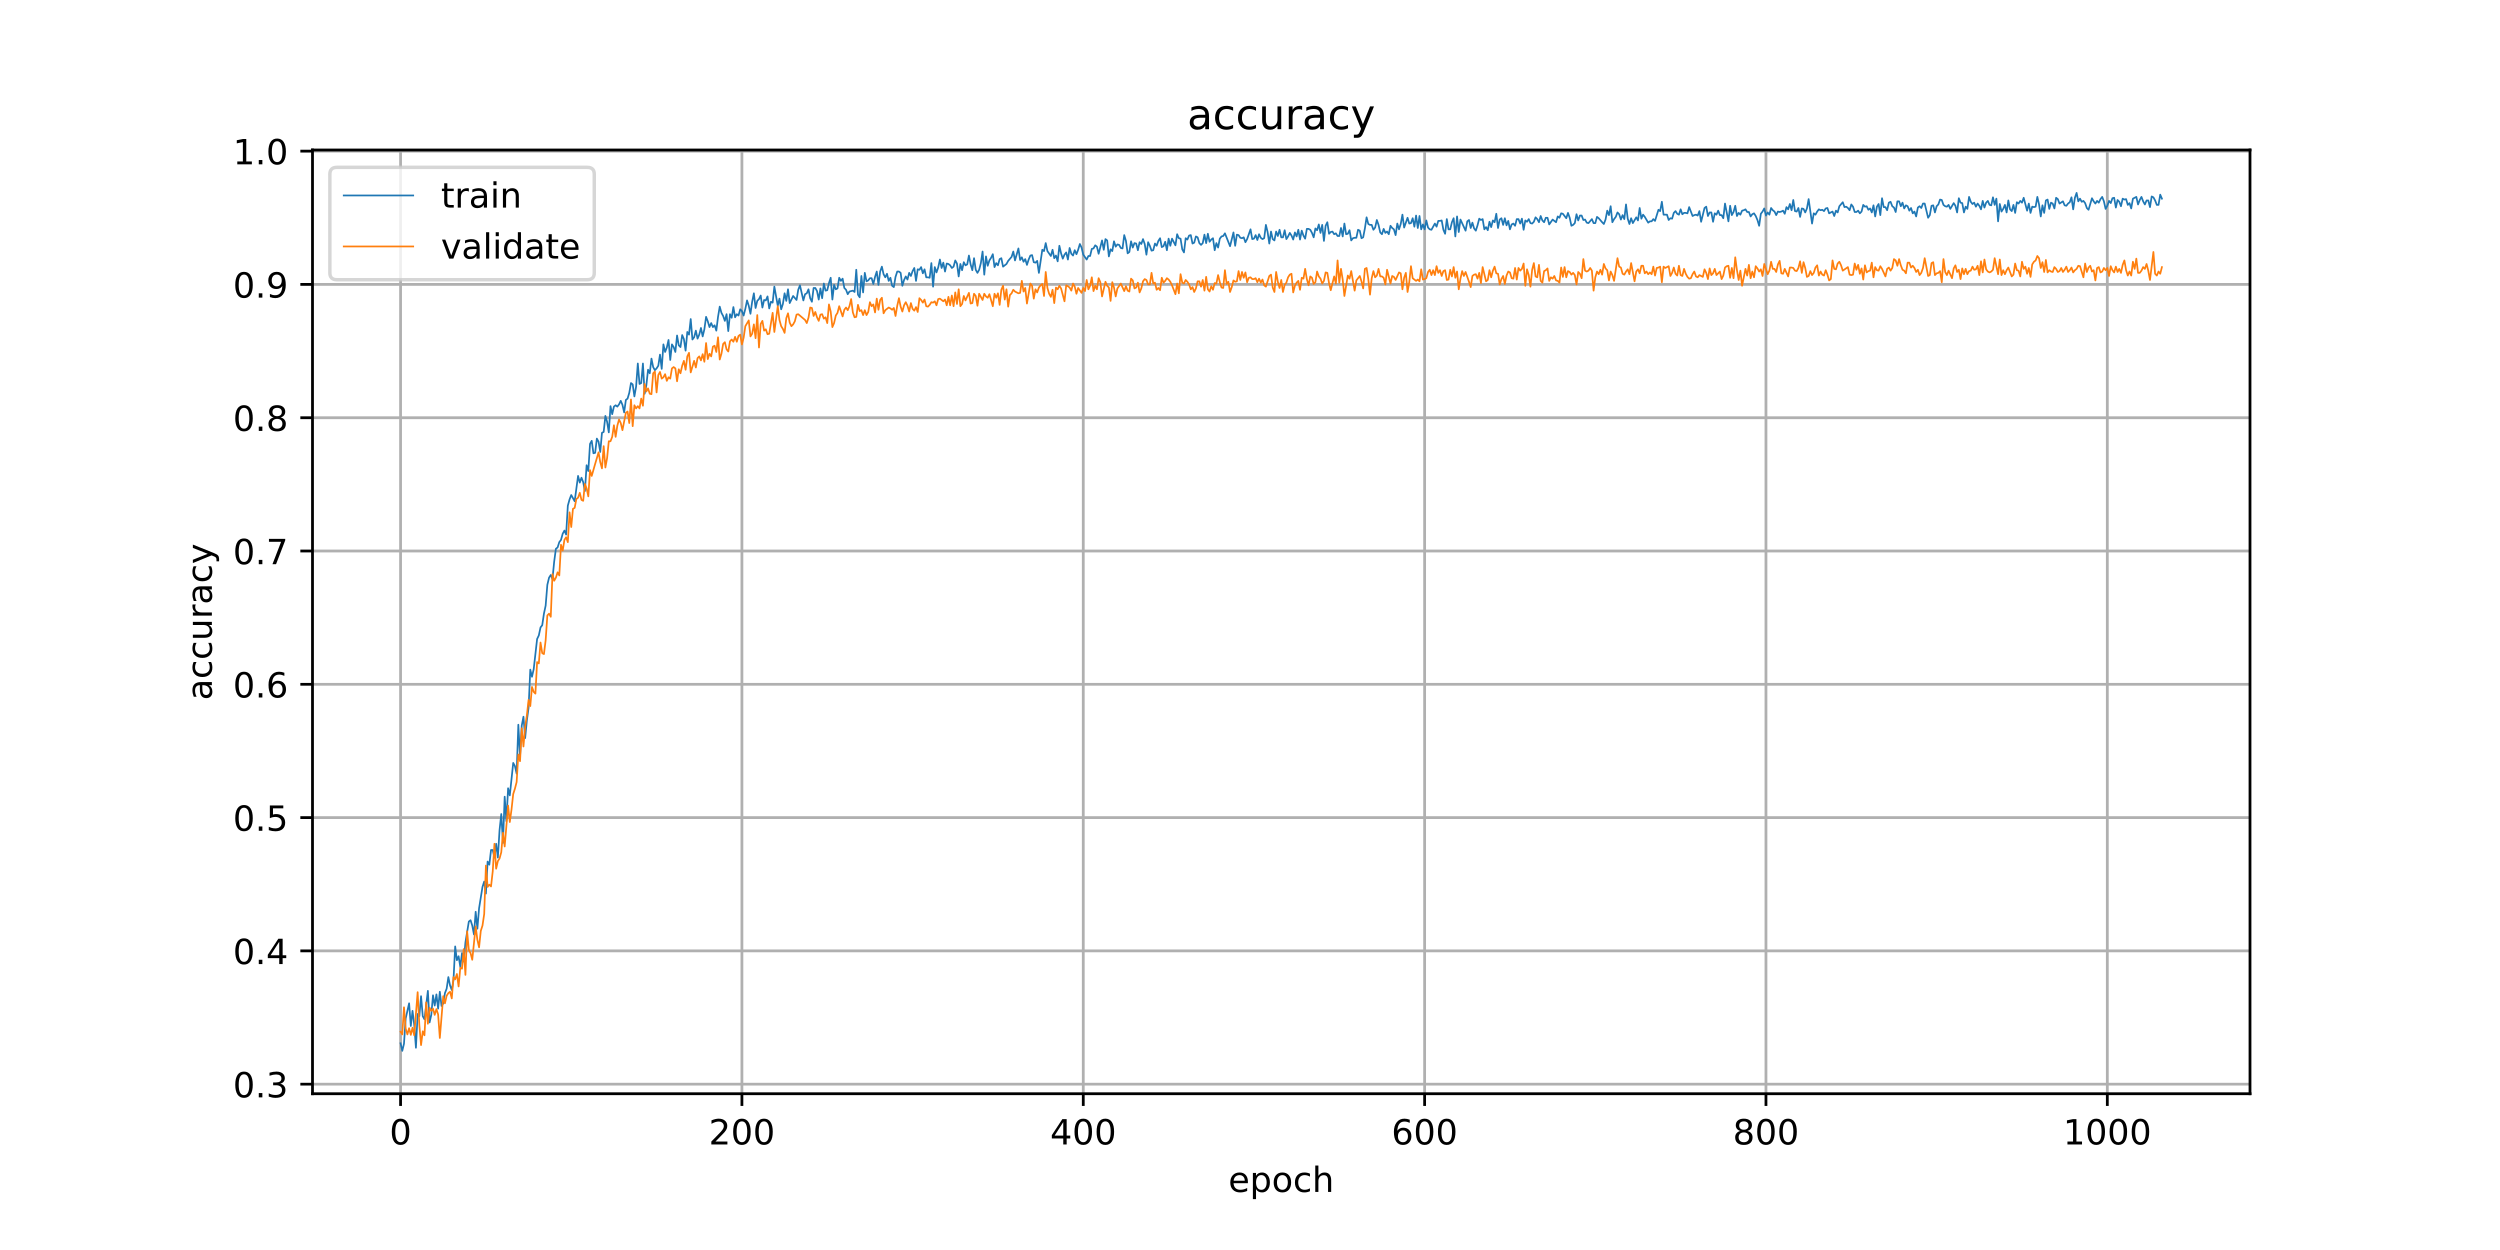 <?xml version="1.0" encoding="utf-8" standalone="no"?>
<!DOCTYPE svg PUBLIC "-//W3C//DTD SVG 1.1//EN"
  "http://www.w3.org/Graphics/SVG/1.1/DTD/svg11.dtd">
<!-- Created with matplotlib (https://matplotlib.org/) -->
<svg height="360pt" version="1.1" viewBox="0 0 720 360" width="720pt" xmlns="http://www.w3.org/2000/svg" xmlns:xlink="http://www.w3.org/1999/xlink">
 <defs>
  <style type="text/css">
*{stroke-linecap:butt;stroke-linejoin:round;}
  </style>
 </defs>
 <g id="figure_1">
  <g id="patch_1">
   <path d="M 0 360 
L 720 360 
L 720 0 
L 0 0 
z
" style="fill:#ffffff;"/>
  </g>
  <g id="axes_1">
   <g id="patch_2">
    <path d="M 90 315 
L 648 315 
L 648 43.2 
L 90 43.2 
z
" style="fill:#ffffff;"/>
   </g>
   <g id="matplotlib.axis_1">
    <g id="xtick_1">
     <g id="line2d_1">
      <path clip-path="url(#p5872698501)" d="M 115.364 315 
L 115.364 43.2 
" style="fill:none;stroke:#b0b0b0;stroke-linecap:square;stroke-width:0.8;"/>
     </g>
     <g id="line2d_2">
      <defs>
       <path d="M 0 0 
L 0 3.5 
" id="m0798e6c84a" style="stroke:#000000;stroke-width:0.8;"/>
      </defs>
      <g>
       <use style="stroke:#000000;stroke-width:0.8;" x="115.364" xlink:href="#m0798e6c84a" y="315"/>
      </g>
     </g>
     <g id="text_1">
      <!-- 0 -->
      <defs>
       <path d="M 31.781 66.406 
Q 24.172 66.406 20.328 58.906 
Q 16.5 51.422 16.5 36.375 
Q 16.5 21.391 20.328 13.891 
Q 24.172 6.391 31.781 6.391 
Q 39.453 6.391 43.281 13.891 
Q 47.125 21.391 47.125 36.375 
Q 47.125 51.422 43.281 58.906 
Q 39.453 66.406 31.781 66.406 
z
M 31.781 74.219 
Q 44.047 74.219 50.516 64.516 
Q 56.984 54.828 56.984 36.375 
Q 56.984 17.969 50.516 8.266 
Q 44.047 -1.422 31.781 -1.422 
Q 19.531 -1.422 13.062 8.266 
Q 6.594 17.969 6.594 36.375 
Q 6.594 54.828 13.062 64.516 
Q 19.531 74.219 31.781 74.219 
z
" id="DejaVuSans-48"/>
      </defs>
      <g transform="translate(112.182 329.598)scale(0.1 -0.1)">
       <use xlink:href="#DejaVuSans-48"/>
      </g>
     </g>
    </g>
    <g id="xtick_2">
     <g id="line2d_3">
      <path clip-path="url(#p5872698501)" d="M 213.672 315 
L 213.672 43.2 
" style="fill:none;stroke:#b0b0b0;stroke-linecap:square;stroke-width:0.8;"/>
     </g>
     <g id="line2d_4">
      <g>
       <use style="stroke:#000000;stroke-width:0.8;" x="213.672" xlink:href="#m0798e6c84a" y="315"/>
      </g>
     </g>
     <g id="text_2">
      <!-- 200 -->
      <defs>
       <path d="M 19.188 8.297 
L 53.609 8.297 
L 53.609 0 
L 7.328 0 
L 7.328 8.297 
Q 12.938 14.109 22.625 23.891 
Q 32.328 33.688 34.812 36.531 
Q 39.547 41.844 41.422 45.531 
Q 43.312 49.219 43.312 52.781 
Q 43.312 58.594 39.234 62.25 
Q 35.156 65.922 28.609 65.922 
Q 23.969 65.922 18.812 64.312 
Q 13.672 62.703 7.812 59.422 
L 7.812 69.391 
Q 13.766 71.781 18.938 73 
Q 24.125 74.219 28.422 74.219 
Q 39.75 74.219 46.484 68.547 
Q 53.219 62.891 53.219 53.422 
Q 53.219 48.922 51.531 44.891 
Q 49.859 40.875 45.406 35.406 
Q 44.188 33.984 37.641 27.219 
Q 31.109 20.453 19.188 8.297 
z
" id="DejaVuSans-50"/>
      </defs>
      <g transform="translate(204.129 329.598)scale(0.1 -0.1)">
       <use xlink:href="#DejaVuSans-50"/>
       <use x="63.623" xlink:href="#DejaVuSans-48"/>
       <use x="127.246" xlink:href="#DejaVuSans-48"/>
      </g>
     </g>
    </g>
    <g id="xtick_3">
     <g id="line2d_5">
      <path clip-path="url(#p5872698501)" d="M 311.981 315 
L 311.981 43.2 
" style="fill:none;stroke:#b0b0b0;stroke-linecap:square;stroke-width:0.8;"/>
     </g>
     <g id="line2d_6">
      <g>
       <use style="stroke:#000000;stroke-width:0.8;" x="311.981" xlink:href="#m0798e6c84a" y="315"/>
      </g>
     </g>
     <g id="text_3">
      <!-- 400 -->
      <defs>
       <path d="M 37.797 64.312 
L 12.891 25.391 
L 37.797 25.391 
z
M 35.203 72.906 
L 47.609 72.906 
L 47.609 25.391 
L 58.016 25.391 
L 58.016 17.188 
L 47.609 17.188 
L 47.609 0 
L 37.797 0 
L 37.797 17.188 
L 4.891 17.188 
L 4.891 26.703 
z
" id="DejaVuSans-52"/>
      </defs>
      <g transform="translate(302.437 329.598)scale(0.1 -0.1)">
       <use xlink:href="#DejaVuSans-52"/>
       <use x="63.623" xlink:href="#DejaVuSans-48"/>
       <use x="127.246" xlink:href="#DejaVuSans-48"/>
      </g>
     </g>
    </g>
    <g id="xtick_4">
     <g id="line2d_7">
      <path clip-path="url(#p5872698501)" d="M 410.29 315 
L 410.29 43.2 
" style="fill:none;stroke:#b0b0b0;stroke-linecap:square;stroke-width:0.8;"/>
     </g>
     <g id="line2d_8">
      <g>
       <use style="stroke:#000000;stroke-width:0.8;" x="410.29" xlink:href="#m0798e6c84a" y="315"/>
      </g>
     </g>
     <g id="text_4">
      <!-- 600 -->
      <defs>
       <path d="M 33.016 40.375 
Q 26.375 40.375 22.484 35.828 
Q 18.609 31.297 18.609 23.391 
Q 18.609 15.531 22.484 10.953 
Q 26.375 6.391 33.016 6.391 
Q 39.656 6.391 43.531 10.953 
Q 47.406 15.531 47.406 23.391 
Q 47.406 31.297 43.531 35.828 
Q 39.656 40.375 33.016 40.375 
z
M 52.594 71.297 
L 52.594 62.312 
Q 48.875 64.062 45.094 64.984 
Q 41.312 65.922 37.594 65.922 
Q 27.828 65.922 22.672 59.328 
Q 17.531 52.734 16.797 39.406 
Q 19.672 43.656 24.016 45.922 
Q 28.375 48.188 33.594 48.188 
Q 44.578 48.188 50.953 41.516 
Q 57.328 34.859 57.328 23.391 
Q 57.328 12.156 50.688 5.359 
Q 44.047 -1.422 33.016 -1.422 
Q 20.359 -1.422 13.672 8.266 
Q 6.984 17.969 6.984 36.375 
Q 6.984 53.656 15.188 63.938 
Q 23.391 74.219 37.203 74.219 
Q 40.922 74.219 44.703 73.484 
Q 48.484 72.75 52.594 71.297 
z
" id="DejaVuSans-54"/>
      </defs>
      <g transform="translate(400.746 329.598)scale(0.1 -0.1)">
       <use xlink:href="#DejaVuSans-54"/>
       <use x="63.623" xlink:href="#DejaVuSans-48"/>
       <use x="127.246" xlink:href="#DejaVuSans-48"/>
      </g>
     </g>
    </g>
    <g id="xtick_5">
     <g id="line2d_9">
      <path clip-path="url(#p5872698501)" d="M 508.598 315 
L 508.598 43.2 
" style="fill:none;stroke:#b0b0b0;stroke-linecap:square;stroke-width:0.8;"/>
     </g>
     <g id="line2d_10">
      <g>
       <use style="stroke:#000000;stroke-width:0.8;" x="508.598" xlink:href="#m0798e6c84a" y="315"/>
      </g>
     </g>
     <g id="text_5">
      <!-- 800 -->
      <defs>
       <path d="M 31.781 34.625 
Q 24.75 34.625 20.719 30.859 
Q 16.703 27.094 16.703 20.516 
Q 16.703 13.922 20.719 10.156 
Q 24.75 6.391 31.781 6.391 
Q 38.812 6.391 42.859 10.172 
Q 46.922 13.969 46.922 20.516 
Q 46.922 27.094 42.891 30.859 
Q 38.875 34.625 31.781 34.625 
z
M 21.922 38.812 
Q 15.578 40.375 12.031 44.719 
Q 8.5 49.078 8.5 55.328 
Q 8.5 64.062 14.719 69.141 
Q 20.953 74.219 31.781 74.219 
Q 42.672 74.219 48.875 69.141 
Q 55.078 64.062 55.078 55.328 
Q 55.078 49.078 51.531 44.719 
Q 48 40.375 41.703 38.812 
Q 48.828 37.156 52.797 32.312 
Q 56.781 27.484 56.781 20.516 
Q 56.781 9.906 50.312 4.234 
Q 43.844 -1.422 31.781 -1.422 
Q 19.734 -1.422 13.25 4.234 
Q 6.781 9.906 6.781 20.516 
Q 6.781 27.484 10.781 32.312 
Q 14.797 37.156 21.922 38.812 
z
M 18.312 54.391 
Q 18.312 48.734 21.844 45.562 
Q 25.391 42.391 31.781 42.391 
Q 38.141 42.391 41.719 45.562 
Q 45.312 48.734 45.312 54.391 
Q 45.312 60.062 41.719 63.234 
Q 38.141 66.406 31.781 66.406 
Q 25.391 66.406 21.844 63.234 
Q 18.312 60.062 18.312 54.391 
z
" id="DejaVuSans-56"/>
      </defs>
      <g transform="translate(499.055 329.598)scale(0.1 -0.1)">
       <use xlink:href="#DejaVuSans-56"/>
       <use x="63.623" xlink:href="#DejaVuSans-48"/>
       <use x="127.246" xlink:href="#DejaVuSans-48"/>
      </g>
     </g>
    </g>
    <g id="xtick_6">
     <g id="line2d_11">
      <path clip-path="url(#p5872698501)" d="M 606.907 315 
L 606.907 43.2 
" style="fill:none;stroke:#b0b0b0;stroke-linecap:square;stroke-width:0.8;"/>
     </g>
     <g id="line2d_12">
      <g>
       <use style="stroke:#000000;stroke-width:0.8;" x="606.907" xlink:href="#m0798e6c84a" y="315"/>
      </g>
     </g>
     <g id="text_6">
      <!-- 1000 -->
      <defs>
       <path d="M 12.406 8.297 
L 28.516 8.297 
L 28.516 63.922 
L 10.984 60.406 
L 10.984 69.391 
L 28.422 72.906 
L 38.281 72.906 
L 38.281 8.297 
L 54.391 8.297 
L 54.391 0 
L 12.406 0 
z
" id="DejaVuSans-49"/>
      </defs>
      <g transform="translate(594.182 329.598)scale(0.1 -0.1)">
       <use xlink:href="#DejaVuSans-49"/>
       <use x="63.623" xlink:href="#DejaVuSans-48"/>
       <use x="127.246" xlink:href="#DejaVuSans-48"/>
       <use x="190.869" xlink:href="#DejaVuSans-48"/>
      </g>
     </g>
    </g>
    <g id="text_7">
     <!-- epoch -->
     <defs>
      <path d="M 56.203 29.594 
L 56.203 25.203 
L 14.891 25.203 
Q 15.484 15.922 20.484 11.062 
Q 25.484 6.203 34.422 6.203 
Q 39.594 6.203 44.453 7.469 
Q 49.312 8.734 54.109 11.281 
L 54.109 2.781 
Q 49.266 0.734 44.188 -0.344 
Q 39.109 -1.422 33.891 -1.422 
Q 20.797 -1.422 13.156 6.188 
Q 5.516 13.812 5.516 26.812 
Q 5.516 40.234 12.766 48.109 
Q 20.016 56 32.328 56 
Q 43.359 56 49.781 48.891 
Q 56.203 41.797 56.203 29.594 
z
M 47.219 32.234 
Q 47.125 39.594 43.094 43.984 
Q 39.062 48.391 32.422 48.391 
Q 24.906 48.391 20.391 44.141 
Q 15.875 39.891 15.188 32.172 
z
" id="DejaVuSans-101"/>
      <path d="M 18.109 8.203 
L 18.109 -20.797 
L 9.078 -20.797 
L 9.078 54.688 
L 18.109 54.688 
L 18.109 46.391 
Q 20.953 51.266 25.266 53.625 
Q 29.594 56 35.594 56 
Q 45.562 56 51.781 48.094 
Q 58.016 40.188 58.016 27.297 
Q 58.016 14.406 51.781 6.484 
Q 45.562 -1.422 35.594 -1.422 
Q 29.594 -1.422 25.266 0.953 
Q 20.953 3.328 18.109 8.203 
z
M 48.688 27.297 
Q 48.688 37.203 44.609 42.844 
Q 40.531 48.484 33.406 48.484 
Q 26.266 48.484 22.188 42.844 
Q 18.109 37.203 18.109 27.297 
Q 18.109 17.391 22.188 11.75 
Q 26.266 6.109 33.406 6.109 
Q 40.531 6.109 44.609 11.75 
Q 48.688 17.391 48.688 27.297 
z
" id="DejaVuSans-112"/>
      <path d="M 30.609 48.391 
Q 23.391 48.391 19.188 42.75 
Q 14.984 37.109 14.984 27.297 
Q 14.984 17.484 19.156 11.844 
Q 23.344 6.203 30.609 6.203 
Q 37.797 6.203 41.984 11.859 
Q 46.188 17.531 46.188 27.297 
Q 46.188 37.016 41.984 42.703 
Q 37.797 48.391 30.609 48.391 
z
M 30.609 56 
Q 42.328 56 49.016 48.375 
Q 55.719 40.766 55.719 27.297 
Q 55.719 13.875 49.016 6.219 
Q 42.328 -1.422 30.609 -1.422 
Q 18.844 -1.422 12.172 6.219 
Q 5.516 13.875 5.516 27.297 
Q 5.516 40.766 12.172 48.375 
Q 18.844 56 30.609 56 
z
" id="DejaVuSans-111"/>
      <path d="M 48.781 52.594 
L 48.781 44.188 
Q 44.969 46.297 41.141 47.344 
Q 37.312 48.391 33.406 48.391 
Q 24.656 48.391 19.812 42.844 
Q 14.984 37.312 14.984 27.297 
Q 14.984 17.281 19.812 11.734 
Q 24.656 6.203 33.406 6.203 
Q 37.312 6.203 41.141 7.25 
Q 44.969 8.297 48.781 10.406 
L 48.781 2.094 
Q 45.016 0.344 40.984 -0.531 
Q 36.969 -1.422 32.422 -1.422 
Q 20.062 -1.422 12.781 6.344 
Q 5.516 14.109 5.516 27.297 
Q 5.516 40.672 12.859 48.328 
Q 20.219 56 33.016 56 
Q 37.156 56 41.109 55.141 
Q 45.062 54.297 48.781 52.594 
z
" id="DejaVuSans-99"/>
      <path d="M 54.891 33.016 
L 54.891 0 
L 45.906 0 
L 45.906 32.719 
Q 45.906 40.484 42.875 44.328 
Q 39.844 48.188 33.797 48.188 
Q 26.516 48.188 22.312 43.547 
Q 18.109 38.922 18.109 30.906 
L 18.109 0 
L 9.078 0 
L 9.078 75.984 
L 18.109 75.984 
L 18.109 46.188 
Q 21.344 51.125 25.703 53.562 
Q 30.078 56 35.797 56 
Q 45.219 56 50.047 50.172 
Q 54.891 44.344 54.891 33.016 
z
" id="DejaVuSans-104"/>
     </defs>
     <g transform="translate(353.772 343.277)scale(0.1 -0.1)">
      <use xlink:href="#DejaVuSans-101"/>
      <use x="61.523" xlink:href="#DejaVuSans-112"/>
      <use x="125" xlink:href="#DejaVuSans-111"/>
      <use x="186.182" xlink:href="#DejaVuSans-99"/>
      <use x="241.162" xlink:href="#DejaVuSans-104"/>
     </g>
    </g>
   </g>
   <g id="matplotlib.axis_2">
    <g id="ytick_1">
     <g id="line2d_13">
      <path clip-path="url(#p5872698501)" d="M 90 312.242 
L 648 312.242 
" style="fill:none;stroke:#b0b0b0;stroke-linecap:square;stroke-width:0.8;"/>
     </g>
     <g id="line2d_14">
      <defs>
       <path d="M 0 0 
L -3.5 0 
" id="m60947c15b1" style="stroke:#000000;stroke-width:0.8;"/>
      </defs>
      <g>
       <use style="stroke:#000000;stroke-width:0.8;" x="90" xlink:href="#m60947c15b1" y="312.242"/>
      </g>
     </g>
     <g id="text_8">
      <!-- 0.3 -->
      <defs>
       <path d="M 10.688 12.406 
L 21 12.406 
L 21 0 
L 10.688 0 
z
" id="DejaVuSans-46"/>
       <path d="M 40.578 39.312 
Q 47.656 37.797 51.625 33 
Q 55.609 28.219 55.609 21.188 
Q 55.609 10.406 48.188 4.484 
Q 40.766 -1.422 27.094 -1.422 
Q 22.516 -1.422 17.656 -0.516 
Q 12.797 0.391 7.625 2.203 
L 7.625 11.719 
Q 11.719 9.328 16.594 8.109 
Q 21.484 6.891 26.812 6.891 
Q 36.078 6.891 40.938 10.547 
Q 45.797 14.203 45.797 21.188 
Q 45.797 27.641 41.281 31.266 
Q 36.766 34.906 28.719 34.906 
L 20.219 34.906 
L 20.219 43.016 
L 29.109 43.016 
Q 36.375 43.016 40.234 45.922 
Q 44.094 48.828 44.094 54.297 
Q 44.094 59.906 40.109 62.906 
Q 36.141 65.922 28.719 65.922 
Q 24.656 65.922 20.016 65.031 
Q 15.375 64.156 9.812 62.312 
L 9.812 71.094 
Q 15.438 72.656 20.344 73.438 
Q 25.25 74.219 29.594 74.219 
Q 40.828 74.219 47.359 69.109 
Q 53.906 64.016 53.906 55.328 
Q 53.906 49.266 50.438 45.094 
Q 46.969 40.922 40.578 39.312 
z
" id="DejaVuSans-51"/>
      </defs>
      <g transform="translate(67.097 316.042)scale(0.1 -0.1)">
       <use xlink:href="#DejaVuSans-48"/>
       <use x="63.623" xlink:href="#DejaVuSans-46"/>
       <use x="95.41" xlink:href="#DejaVuSans-51"/>
      </g>
     </g>
    </g>
    <g id="ytick_2">
     <g id="line2d_15">
      <path clip-path="url(#p5872698501)" d="M 90 273.854 
L 648 273.854 
" style="fill:none;stroke:#b0b0b0;stroke-linecap:square;stroke-width:0.8;"/>
     </g>
     <g id="line2d_16">
      <g>
       <use style="stroke:#000000;stroke-width:0.8;" x="90" xlink:href="#m60947c15b1" y="273.854"/>
      </g>
     </g>
     <g id="text_9">
      <!-- 0.4 -->
      <g transform="translate(67.097 277.654)scale(0.1 -0.1)">
       <use xlink:href="#DejaVuSans-48"/>
       <use x="63.623" xlink:href="#DejaVuSans-46"/>
       <use x="95.41" xlink:href="#DejaVuSans-52"/>
      </g>
     </g>
    </g>
    <g id="ytick_3">
     <g id="line2d_17">
      <path clip-path="url(#p5872698501)" d="M 90 235.466 
L 648 235.466 
" style="fill:none;stroke:#b0b0b0;stroke-linecap:square;stroke-width:0.8;"/>
     </g>
     <g id="line2d_18">
      <g>
       <use style="stroke:#000000;stroke-width:0.8;" x="90" xlink:href="#m60947c15b1" y="235.466"/>
      </g>
     </g>
     <g id="text_10">
      <!-- 0.5 -->
      <defs>
       <path d="M 10.797 72.906 
L 49.516 72.906 
L 49.516 64.594 
L 19.828 64.594 
L 19.828 46.734 
Q 21.969 47.469 24.109 47.828 
Q 26.266 48.188 28.422 48.188 
Q 40.625 48.188 47.75 41.5 
Q 54.891 34.812 54.891 23.391 
Q 54.891 11.625 47.562 5.094 
Q 40.234 -1.422 26.906 -1.422 
Q 22.312 -1.422 17.547 -0.641 
Q 12.797 0.141 7.719 1.703 
L 7.719 11.625 
Q 12.109 9.234 16.797 8.062 
Q 21.484 6.891 26.703 6.891 
Q 35.156 6.891 40.078 11.328 
Q 45.016 15.766 45.016 23.391 
Q 45.016 31 40.078 35.438 
Q 35.156 39.891 26.703 39.891 
Q 22.75 39.891 18.812 39.016 
Q 14.891 38.141 10.797 36.281 
z
" id="DejaVuSans-53"/>
      </defs>
      <g transform="translate(67.097 239.266)scale(0.1 -0.1)">
       <use xlink:href="#DejaVuSans-48"/>
       <use x="63.623" xlink:href="#DejaVuSans-46"/>
       <use x="95.41" xlink:href="#DejaVuSans-53"/>
      </g>
     </g>
    </g>
    <g id="ytick_4">
     <g id="line2d_19">
      <path clip-path="url(#p5872698501)" d="M 90 197.078 
L 648 197.078 
" style="fill:none;stroke:#b0b0b0;stroke-linecap:square;stroke-width:0.8;"/>
     </g>
     <g id="line2d_20">
      <g>
       <use style="stroke:#000000;stroke-width:0.8;" x="90" xlink:href="#m60947c15b1" y="197.078"/>
      </g>
     </g>
     <g id="text_11">
      <!-- 0.6 -->
      <g transform="translate(67.097 200.878)scale(0.1 -0.1)">
       <use xlink:href="#DejaVuSans-48"/>
       <use x="63.623" xlink:href="#DejaVuSans-46"/>
       <use x="95.41" xlink:href="#DejaVuSans-54"/>
      </g>
     </g>
    </g>
    <g id="ytick_5">
     <g id="line2d_21">
      <path clip-path="url(#p5872698501)" d="M 90 158.69 
L 648 158.69 
" style="fill:none;stroke:#b0b0b0;stroke-linecap:square;stroke-width:0.8;"/>
     </g>
     <g id="line2d_22">
      <g>
       <use style="stroke:#000000;stroke-width:0.8;" x="90" xlink:href="#m60947c15b1" y="158.69"/>
      </g>
     </g>
     <g id="text_12">
      <!-- 0.7 -->
      <defs>
       <path d="M 8.203 72.906 
L 55.078 72.906 
L 55.078 68.703 
L 28.609 0 
L 18.312 0 
L 43.219 64.594 
L 8.203 64.594 
z
" id="DejaVuSans-55"/>
      </defs>
      <g transform="translate(67.097 162.49)scale(0.1 -0.1)">
       <use xlink:href="#DejaVuSans-48"/>
       <use x="63.623" xlink:href="#DejaVuSans-46"/>
       <use x="95.41" xlink:href="#DejaVuSans-55"/>
      </g>
     </g>
    </g>
    <g id="ytick_6">
     <g id="line2d_23">
      <path clip-path="url(#p5872698501)" d="M 90 120.302 
L 648 120.302 
" style="fill:none;stroke:#b0b0b0;stroke-linecap:square;stroke-width:0.8;"/>
     </g>
     <g id="line2d_24">
      <g>
       <use style="stroke:#000000;stroke-width:0.8;" x="90" xlink:href="#m60947c15b1" y="120.302"/>
      </g>
     </g>
     <g id="text_13">
      <!-- 0.8 -->
      <g transform="translate(67.097 124.102)scale(0.1 -0.1)">
       <use xlink:href="#DejaVuSans-48"/>
       <use x="63.623" xlink:href="#DejaVuSans-46"/>
       <use x="95.41" xlink:href="#DejaVuSans-56"/>
      </g>
     </g>
    </g>
    <g id="ytick_7">
     <g id="line2d_25">
      <path clip-path="url(#p5872698501)" d="M 90 81.914 
L 648 81.914 
" style="fill:none;stroke:#b0b0b0;stroke-linecap:square;stroke-width:0.8;"/>
     </g>
     <g id="line2d_26">
      <g>
       <use style="stroke:#000000;stroke-width:0.8;" x="90" xlink:href="#m60947c15b1" y="81.914"/>
      </g>
     </g>
     <g id="text_14">
      <!-- 0.9 -->
      <defs>
       <path d="M 10.984 1.516 
L 10.984 10.5 
Q 14.703 8.734 18.5 7.812 
Q 22.312 6.891 25.984 6.891 
Q 35.75 6.891 40.891 13.453 
Q 46.047 20.016 46.781 33.406 
Q 43.953 29.203 39.594 26.953 
Q 35.25 24.703 29.984 24.703 
Q 19.047 24.703 12.672 31.312 
Q 6.297 37.938 6.297 49.422 
Q 6.297 60.641 12.938 67.422 
Q 19.578 74.219 30.609 74.219 
Q 43.266 74.219 49.922 64.516 
Q 56.594 54.828 56.594 36.375 
Q 56.594 19.141 48.406 8.859 
Q 40.234 -1.422 26.422 -1.422 
Q 22.703 -1.422 18.891 -0.688 
Q 15.094 0.047 10.984 1.516 
z
M 30.609 32.422 
Q 37.25 32.422 41.125 36.953 
Q 45.016 41.5 45.016 49.422 
Q 45.016 57.281 41.125 61.844 
Q 37.25 66.406 30.609 66.406 
Q 23.969 66.406 20.094 61.844 
Q 16.219 57.281 16.219 49.422 
Q 16.219 41.5 20.094 36.953 
Q 23.969 32.422 30.609 32.422 
z
" id="DejaVuSans-57"/>
      </defs>
      <g transform="translate(67.097 85.714)scale(0.1 -0.1)">
       <use xlink:href="#DejaVuSans-48"/>
       <use x="63.623" xlink:href="#DejaVuSans-46"/>
       <use x="95.41" xlink:href="#DejaVuSans-57"/>
      </g>
     </g>
    </g>
    <g id="ytick_8">
     <g id="line2d_27">
      <path clip-path="url(#p5872698501)" d="M 90 43.526 
L 648 43.526 
" style="fill:none;stroke:#b0b0b0;stroke-linecap:square;stroke-width:0.8;"/>
     </g>
     <g id="line2d_28">
      <g>
       <use style="stroke:#000000;stroke-width:0.8;" x="90" xlink:href="#m60947c15b1" y="43.526"/>
      </g>
     </g>
     <g id="text_15">
      <!-- 1.0 -->
      <g transform="translate(67.097 47.326)scale(0.1 -0.1)">
       <use xlink:href="#DejaVuSans-49"/>
       <use x="63.623" xlink:href="#DejaVuSans-46"/>
       <use x="95.41" xlink:href="#DejaVuSans-48"/>
      </g>
     </g>
    </g>
    <g id="text_16">
     <!-- accuracy -->
     <defs>
      <path d="M 34.281 27.484 
Q 23.391 27.484 19.188 25 
Q 14.984 22.516 14.984 16.5 
Q 14.984 11.719 18.141 8.906 
Q 21.297 6.109 26.703 6.109 
Q 34.188 6.109 38.703 11.406 
Q 43.219 16.703 43.219 25.484 
L 43.219 27.484 
z
M 52.203 31.203 
L 52.203 0 
L 43.219 0 
L 43.219 8.297 
Q 40.141 3.328 35.547 0.953 
Q 30.953 -1.422 24.312 -1.422 
Q 15.922 -1.422 10.953 3.297 
Q 6 8.016 6 15.922 
Q 6 25.141 12.172 29.828 
Q 18.359 34.516 30.609 34.516 
L 43.219 34.516 
L 43.219 35.406 
Q 43.219 41.609 39.141 45 
Q 35.062 48.391 27.688 48.391 
Q 23 48.391 18.547 47.266 
Q 14.109 46.141 10.016 43.891 
L 10.016 52.203 
Q 14.938 54.109 19.578 55.047 
Q 24.219 56 28.609 56 
Q 40.484 56 46.344 49.844 
Q 52.203 43.703 52.203 31.203 
z
" id="DejaVuSans-97"/>
      <path d="M 8.5 21.578 
L 8.5 54.688 
L 17.484 54.688 
L 17.484 21.922 
Q 17.484 14.156 20.5 10.266 
Q 23.531 6.391 29.594 6.391 
Q 36.859 6.391 41.078 11.031 
Q 45.312 15.672 45.312 23.688 
L 45.312 54.688 
L 54.297 54.688 
L 54.297 0 
L 45.312 0 
L 45.312 8.406 
Q 42.047 3.422 37.719 1 
Q 33.406 -1.422 27.688 -1.422 
Q 18.266 -1.422 13.375 4.438 
Q 8.5 10.297 8.5 21.578 
z
M 31.109 56 
z
" id="DejaVuSans-117"/>
      <path d="M 41.109 46.297 
Q 39.594 47.172 37.812 47.578 
Q 36.031 48 33.891 48 
Q 26.266 48 22.188 43.047 
Q 18.109 38.094 18.109 28.812 
L 18.109 0 
L 9.078 0 
L 9.078 54.688 
L 18.109 54.688 
L 18.109 46.188 
Q 20.953 51.172 25.484 53.578 
Q 30.031 56 36.531 56 
Q 37.453 56 38.578 55.875 
Q 39.703 55.766 41.062 55.516 
z
" id="DejaVuSans-114"/>
      <path d="M 32.172 -5.078 
Q 28.375 -14.844 24.75 -17.812 
Q 21.141 -20.797 15.094 -20.797 
L 7.906 -20.797 
L 7.906 -13.281 
L 13.188 -13.281 
Q 16.891 -13.281 18.938 -11.516 
Q 21 -9.766 23.484 -3.219 
L 25.094 0.875 
L 2.984 54.688 
L 12.5 54.688 
L 29.594 11.922 
L 46.688 54.688 
L 56.203 54.688 
z
" id="DejaVuSans-121"/>
     </defs>
     <g transform="translate(61.017 201.659)rotate(-90)scale(0.1 -0.1)">
      <use xlink:href="#DejaVuSans-97"/>
      <use x="61.279" xlink:href="#DejaVuSans-99"/>
      <use x="116.26" xlink:href="#DejaVuSans-99"/>
      <use x="171.24" xlink:href="#DejaVuSans-117"/>
      <use x="234.619" xlink:href="#DejaVuSans-114"/>
      <use x="275.732" xlink:href="#DejaVuSans-97"/>
      <use x="337.012" xlink:href="#DejaVuSans-99"/>
      <use x="391.992" xlink:href="#DejaVuSans-121"/>
     </g>
    </g>
   </g>
   <g id="line2d_29">
    <path clip-path="url(#p5872698501)" d="M 115.364 300.47 
L 115.855 302.645 
L 116.347 300.598 
L 116.838 293.304 
L 117.821 288.954 
L 118.313 295.48 
L 118.804 291.129 
L 119.296 295.096 
L 119.788 301.75 
L 120.279 292.025 
L 120.771 292.665 
L 121.262 286.906 
L 121.754 292.665 
L 122.245 293.56 
L 123.228 285.371 
L 123.72 294.456 
L 124.211 292.281 
L 124.703 286.65 
L 125.195 289.594 
L 125.686 286.395 
L 126.178 290.489 
L 126.669 285.627 
L 127.161 289.721 
L 127.652 288.954 
L 128.144 286.011 
L 128.635 284.731 
L 129.127 281.404 
L 129.618 283.835 
L 130.11 285.115 
L 130.601 282.3 
L 131.093 272.575 
L 131.585 276.542 
L 132.076 275.39 
L 132.568 278.461 
L 133.059 274.494 
L 133.551 276.925 
L 134.042 271.423 
L 135.025 265.409 
L 135.517 265.025 
L 136.008 266.561 
L 136.5 269.12 
L 136.992 262.594 
L 137.483 267.456 
L 137.975 261.57 
L 138.958 255.428 
L 139.449 253.893 
L 139.941 257.348 
L 140.432 248.134 
L 140.924 249.03 
L 141.415 244.808 
L 141.907 244.808 
L 142.399 246.983 
L 142.89 243.016 
L 143.382 246.983 
L 143.873 239.049 
L 144.365 234.443 
L 144.856 242.76 
L 145.348 229.452 
L 145.839 236.49 
L 146.331 227.021 
L 146.822 229.068 
L 147.805 219.727 
L 148.297 220.623 
L 148.789 222.798 
L 149.28 208.723 
L 149.772 217.808 
L 150.263 208.979 
L 150.755 206.419 
L 151.246 212.562 
L 151.738 207.443 
L 152.229 203.86 
L 152.721 192.856 
L 153.212 194.903 
L 153.704 192.728 
L 154.687 184.026 
L 155.179 183.003 
L 155.67 180.7 
L 156.162 180.06 
L 156.653 176.733 
L 157.145 174.429 
L 157.636 168.415 
L 158.128 166.368 
L 158.619 165.6 
L 159.111 166.752 
L 159.603 161.761 
L 160.094 158.051 
L 160.586 157.667 
L 161.077 156.131 
L 161.569 155.491 
L 162.06 153.7 
L 162.552 152.804 
L 163.043 153.956 
L 163.535 145.638 
L 164.026 143.847 
L 164.518 142.567 
L 165.501 144.359 
L 166.484 137.065 
L 166.976 138.985 
L 167.467 137.577 
L 167.959 138.857 
L 168.45 141.416 
L 168.942 133.994 
L 169.433 135.658 
L 169.925 127.852 
L 170.416 126.956 
L 170.908 130.539 
L 171.4 130.411 
L 171.891 126.316 
L 172.383 127.212 
L 172.874 130.155 
L 173.366 124.653 
L 173.857 124.397 
L 174.349 119.791 
L 174.84 121.454 
L 175.332 124.525 
L 175.823 116.975 
L 176.315 119.279 
L 176.807 117.103 
L 177.298 116.719 
L 177.79 117.103 
L 178.281 116.464 
L 178.773 115.44 
L 179.264 116.592 
L 179.756 118.767 
L 180.247 115.184 
L 180.739 114.8 
L 181.23 113.137 
L 181.722 110.321 
L 182.214 110.705 
L 182.705 114.16 
L 183.197 111.345 
L 183.688 104.691 
L 184.18 110.577 
L 184.671 110.321 
L 185.163 104.691 
L 185.654 113.392 
L 186.146 110.961 
L 186.637 106.483 
L 187.129 107.506 
L 187.621 103.284 
L 188.112 105.715 
L 188.604 106.611 
L 189.095 106.099 
L 189.587 105.331 
L 190.078 102.132 
L 190.57 106.227 
L 191.061 99.189 
L 191.553 101.364 
L 192.044 100.085 
L 192.536 97.909 
L 193.027 103.668 
L 193.519 99.189 
L 194.011 99.957 
L 194.502 101.364 
L 194.994 96.63 
L 195.485 99.445 
L 195.977 99.957 
L 196.468 96.502 
L 196.96 97.653 
L 197.451 100.98 
L 197.943 95.606 
L 198.434 96.374 
L 198.926 91.895 
L 199.418 97.781 
L 199.909 97.142 
L 200.401 95.222 
L 200.892 97.525 
L 201.384 96.374 
L 201.875 94.454 
L 202.367 96.886 
L 202.858 94.838 
L 203.35 91.255 
L 203.841 92.535 
L 204.333 94.198 
L 204.825 93.047 
L 205.316 94.198 
L 205.808 93.687 
L 206.299 95.222 
L 206.791 91.255 
L 207.282 88.312 
L 207.774 90.104 
L 208.265 90.999 
L 208.757 92.407 
L 209.248 90.488 
L 209.74 95.35 
L 210.232 90.488 
L 210.723 91.511 
L 211.215 88.44 
L 211.706 91.383 
L 212.198 90.488 
L 212.689 90.872 
L 213.181 89.08 
L 213.672 89.592 
L 214.164 90.872 
L 214.655 88.952 
L 215.147 86.521 
L 215.638 88.056 
L 216.13 90.36 
L 216.622 86.905 
L 217.113 84.474 
L 217.605 88.696 
L 218.096 86.649 
L 218.588 86.137 
L 219.079 85.113 
L 219.571 88.568 
L 220.062 86.393 
L 220.554 86.521 
L 221.045 85.369 
L 221.537 88.824 
L 222.029 86.905 
L 222.52 87.161 
L 223.012 82.554 
L 223.995 88.056 
L 224.486 86.009 
L 224.978 89.08 
L 225.469 87.545 
L 225.961 84.474 
L 226.452 86.649 
L 226.944 83.322 
L 227.436 87.289 
L 228.419 85.241 
L 229.402 86.393 
L 229.893 83.45 
L 230.385 82.17 
L 231.368 86.521 
L 231.859 84.729 
L 232.351 84.474 
L 232.842 83.322 
L 233.334 85.881 
L 233.826 86.905 
L 234.317 82.938 
L 234.809 82.938 
L 235.3 83.834 
L 235.792 86.265 
L 236.283 83.066 
L 236.775 85.881 
L 237.266 81.658 
L 237.758 83.706 
L 238.249 83.578 
L 238.741 81.53 
L 239.233 79.995 
L 239.724 86.265 
L 240.216 82.042 
L 240.707 83.322 
L 241.199 83.066 
L 241.69 79.995 
L 242.182 80.891 
L 242.673 80.251 
L 243.165 82.938 
L 243.656 83.45 
L 244.148 84.729 
L 244.64 83.962 
L 245.623 83.706 
L 246.114 84.09 
L 246.606 77.692 
L 247.097 84.857 
L 247.589 85.625 
L 248.08 79.483 
L 248.572 84.218 
L 249.063 78.587 
L 249.555 81.019 
L 250.047 80.763 
L 250.538 80.123 
L 251.03 80.123 
L 251.521 81.786 
L 252.013 79.739 
L 252.504 78.203 
L 252.996 82.042 
L 253.487 78.203 
L 253.979 76.796 
L 254.47 78.971 
L 254.962 79.867 
L 255.453 78.843 
L 255.945 80.891 
L 256.437 79.995 
L 256.928 82.298 
L 257.42 82.682 
L 257.911 79.739 
L 258.403 78.203 
L 258.894 78.203 
L 259.386 78.587 
L 259.877 82.298 
L 260.369 80.635 
L 260.86 79.611 
L 261.352 80.507 
L 261.844 78.587 
L 262.335 79.483 
L 262.827 78.076 
L 263.318 77.18 
L 263.81 80.891 
L 264.301 77.564 
L 264.793 77.692 
L 265.284 76.924 
L 265.776 78.715 
L 266.267 77.564 
L 266.759 79.867 
L 267.251 79.867 
L 267.742 79.995 
L 268.234 75.772 
L 268.725 82.554 
L 269.217 76.924 
L 269.708 78.459 
L 270.2 77.052 
L 270.691 74.749 
L 271.183 77.18 
L 271.674 75.644 
L 272.166 78.203 
L 272.658 75.9 
L 273.149 76.028 
L 273.641 76.412 
L 274.132 77.18 
L 274.624 76.796 
L 275.115 75.004 
L 275.607 75.9 
L 276.098 79.611 
L 276.59 76.028 
L 277.081 77.82 
L 277.573 75.516 
L 278.064 76.412 
L 278.556 76.156 
L 279.048 73.597 
L 279.539 76.156 
L 280.031 77.82 
L 280.522 74.365 
L 281.014 77.692 
L 281.505 78.587 
L 281.997 77.692 
L 282.488 75.772 
L 282.98 72.445 
L 283.471 79.099 
L 283.963 73.853 
L 284.455 76.54 
L 284.946 75.004 
L 285.438 74.237 
L 285.929 73.213 
L 286.421 76.924 
L 286.912 75.772 
L 287.404 76.412 
L 287.895 74.621 
L 288.387 74.365 
L 288.878 76.796 
L 289.862 76.028 
L 290.353 75.132 
L 291.336 73.981 
L 291.828 72.445 
L 292.319 75.004 
L 293.302 71.55 
L 293.794 74.877 
L 294.285 74.109 
L 294.777 75.388 
L 295.268 74.621 
L 295.76 76.284 
L 296.252 74.749 
L 296.743 73.597 
L 297.235 73.469 
L 297.726 75.516 
L 298.218 75.644 
L 298.709 75.132 
L 299.201 78.587 
L 300.184 71.933 
L 300.675 72.317 
L 301.167 70.014 
L 301.659 72.317 
L 302.642 73.725 
L 303.133 71.933 
L 303.625 74.365 
L 304.116 73.597 
L 304.608 75.26 
L 305.099 70.782 
L 305.591 72.957 
L 306.082 74.493 
L 306.574 73.341 
L 307.066 72.701 
L 307.557 74.749 
L 308.049 71.422 
L 308.54 73.085 
L 309.032 73.597 
L 309.523 72.061 
L 310.015 73.213 
L 310.506 71.933 
L 310.998 70.27 
L 311.489 71.294 
L 311.981 73.341 
L 312.964 74.749 
L 313.456 73.725 
L 313.947 73.725 
L 314.439 71.678 
L 314.93 71.55 
L 315.422 70.654 
L 315.913 71.038 
L 316.405 73.085 
L 317.388 69.246 
L 317.879 71.933 
L 318.371 68.862 
L 318.863 69.246 
L 319.354 73.853 
L 319.846 71.805 
L 320.337 72.317 
L 320.829 69.502 
L 321.32 71.038 
L 321.812 70.398 
L 322.303 70.526 
L 322.795 71.422 
L 323.286 71.55 
L 323.778 67.711 
L 324.27 69.374 
L 324.761 72.957 
L 325.253 72.573 
L 325.744 69.502 
L 326.236 71.294 
L 326.727 70.014 
L 327.219 70.142 
L 327.71 72.061 
L 328.202 69.758 
L 328.693 70.27 
L 329.185 68.862 
L 329.677 70.27 
L 330.168 73.341 
L 330.66 69.758 
L 331.151 70.782 
L 331.643 72.189 
L 332.134 72.061 
L 332.626 70.142 
L 333.117 70.782 
L 333.609 69.374 
L 334.1 68.606 
L 334.592 71.166 
L 335.084 70.91 
L 335.575 69.63 
L 336.067 72.061 
L 336.558 68.734 
L 337.05 70.782 
L 337.541 68.734 
L 338.524 70.654 
L 339.016 67.455 
L 339.507 68.606 
L 339.999 68.734 
L 340.49 71.805 
L 340.982 72.701 
L 341.474 68.606 
L 341.965 68.99 
L 342.457 67.839 
L 342.948 67.711 
L 343.44 70.142 
L 343.931 69.886 
L 344.423 68.095 
L 344.914 68.351 
L 345.406 70.014 
L 345.897 70.526 
L 346.389 70.014 
L 346.881 67.583 
L 347.372 70.014 
L 347.864 67.327 
L 348.355 69.63 
L 348.847 68.99 
L 349.338 68.606 
L 349.83 72.061 
L 350.321 70.014 
L 350.813 71.294 
L 351.304 68.734 
L 351.796 68.095 
L 352.288 67.967 
L 352.779 67.199 
L 354.254 70.91 
L 355.237 66.943 
L 355.728 70.782 
L 356.22 67.583 
L 356.711 67.711 
L 357.203 68.479 
L 357.695 68.606 
L 358.186 68.351 
L 358.678 69.758 
L 359.169 68.862 
L 360.152 66.047 
L 360.644 68.862 
L 361.135 68.734 
L 361.627 67.711 
L 362.118 69.118 
L 362.61 67.455 
L 363.101 68.479 
L 363.593 68.862 
L 364.085 68.606 
L 364.576 64.768 
L 365.068 66.815 
L 365.559 70.142 
L 366.051 66.687 
L 366.542 68.862 
L 367.034 69.246 
L 367.525 66.687 
L 368.017 67.967 
L 368.508 66.175 
L 369 68.351 
L 369.492 68.351 
L 369.983 66.303 
L 370.475 68.862 
L 370.966 68.095 
L 371.458 67.071 
L 371.949 67.839 
L 372.441 68.99 
L 372.932 66.943 
L 373.424 68.095 
L 373.915 66.175 
L 374.407 68.99 
L 374.899 66.431 
L 375.39 67.839 
L 375.882 68.734 
L 376.373 65.919 
L 376.865 65.919 
L 377.356 66.175 
L 377.848 67.071 
L 378.339 68.351 
L 378.831 65.791 
L 379.322 66.303 
L 379.814 64.64 
L 380.305 67.071 
L 380.797 64.768 
L 381.289 69.374 
L 381.78 65.024 
L 382.272 64 
L 382.763 67.327 
L 383.255 66.815 
L 383.746 66.687 
L 384.238 67.455 
L 384.729 67.199 
L 385.221 67.967 
L 385.712 67.967 
L 386.204 65.663 
L 386.696 68.095 
L 387.187 64.384 
L 387.679 67.455 
L 388.17 67.327 
L 388.662 66.303 
L 389.153 69.246 
L 389.645 68.606 
L 390.136 68.479 
L 390.628 68.479 
L 391.119 66.175 
L 391.611 66.431 
L 392.103 68.606 
L 392.594 68.351 
L 393.086 65.791 
L 393.577 62.592 
L 394.069 64.512 
L 394.56 64.768 
L 395.052 64.768 
L 395.543 66.175 
L 396.035 65.535 
L 396.526 63.36 
L 397.018 64.768 
L 397.51 66.943 
L 398.001 67.455 
L 398.493 65.919 
L 398.984 67.071 
L 399.476 66.687 
L 399.967 67.455 
L 400.459 65.024 
L 400.95 65.663 
L 401.442 66.047 
L 401.933 67.711 
L 402.425 64.384 
L 402.916 66.047 
L 403.408 64.512 
L 403.9 61.825 
L 404.391 65.535 
L 405.374 62.72 
L 405.866 64.384 
L 406.357 64.256 
L 406.849 62.848 
L 407.34 65.28 
L 407.832 62.081 
L 408.323 65.663 
L 408.815 62.208 
L 409.307 66.047 
L 409.798 64.64 
L 410.29 66.047 
L 410.781 63.488 
L 411.273 65.535 
L 411.764 66.047 
L 412.256 66.175 
L 413.239 64.384 
L 413.73 65.28 
L 414.222 63.616 
L 414.714 63.616 
L 415.205 63.488 
L 415.697 66.175 
L 416.188 67.327 
L 416.68 63.104 
L 417.171 66.047 
L 417.663 66.047 
L 418.154 64 
L 418.646 62.848 
L 419.137 68.095 
L 419.629 62.336 
L 420.121 66.815 
L 420.612 63.232 
L 422.087 66.431 
L 422.578 63.744 
L 423.07 63.36 
L 423.561 65.663 
L 424.053 64.128 
L 424.544 65.791 
L 425.036 66.431 
L 425.527 64.896 
L 426.019 62.976 
L 426.511 63.36 
L 427.002 63.104 
L 427.494 66.047 
L 427.985 65.407 
L 428.477 66.303 
L 428.968 63.872 
L 429.46 65.407 
L 429.951 63.488 
L 430.443 64 
L 430.934 61.569 
L 431.426 65.663 
L 431.918 63.232 
L 432.409 62.848 
L 432.901 64.768 
L 433.392 62.848 
L 433.884 64.896 
L 434.375 63.616 
L 434.867 66.047 
L 435.358 64.64 
L 435.85 64.384 
L 436.341 65.024 
L 436.833 63.104 
L 437.325 63.104 
L 437.816 64.384 
L 438.308 62.976 
L 438.799 66.175 
L 439.291 63.488 
L 439.782 63.872 
L 440.274 63.104 
L 440.765 64.256 
L 441.257 64.384 
L 441.748 63.872 
L 442.24 62.592 
L 442.732 63.104 
L 443.223 64 
L 443.715 62.208 
L 444.206 63.488 
L 444.698 64 
L 445.189 62.72 
L 445.681 62.72 
L 446.172 64.64 
L 447.155 63.232 
L 448.138 64 
L 448.63 62.336 
L 449.122 62.72 
L 449.613 61.441 
L 450.105 61.569 
L 451.088 62.848 
L 451.579 61.313 
L 452.071 62.72 
L 452.562 65.024 
L 453.054 64.768 
L 453.545 64.256 
L 454.037 61.697 
L 454.529 63.488 
L 455.02 62.081 
L 455.512 62.081 
L 456.003 63.36 
L 456.495 63.232 
L 456.986 64.128 
L 457.478 64.256 
L 458.461 63.104 
L 458.952 64.256 
L 459.444 64.256 
L 459.936 62.464 
L 460.427 62.848 
L 461.41 64 
L 461.902 64.512 
L 462.393 63.232 
L 462.885 60.673 
L 463.376 61.953 
L 463.868 59.393 
L 464.359 64 
L 464.851 63.104 
L 465.342 62.464 
L 465.834 61.185 
L 466.326 61.697 
L 466.817 63.232 
L 467.309 61.953 
L 467.8 63.104 
L 468.292 58.882 
L 468.783 62.976 
L 469.275 64.512 
L 469.766 62.848 
L 470.258 64.256 
L 471.241 62.592 
L 471.733 63.488 
L 472.224 59.905 
L 472.716 62.976 
L 473.207 61.825 
L 473.699 62.464 
L 474.682 64.128 
L 475.173 63.744 
L 475.665 63.744 
L 476.156 63.104 
L 476.648 63.616 
L 477.631 60.417 
L 478.123 60.801 
L 478.614 58.114 
L 479.106 61.825 
L 480.089 61.825 
L 480.58 63.36 
L 481.072 62.848 
L 481.563 62.976 
L 482.055 61.313 
L 482.547 60.801 
L 483.038 61.569 
L 483.53 61.825 
L 484.021 60.289 
L 484.513 61.697 
L 485.004 61.313 
L 485.496 61.313 
L 485.987 61.441 
L 486.479 59.649 
L 487.462 62.208 
L 487.953 61.953 
L 488.445 61.825 
L 488.937 62.081 
L 489.428 60.801 
L 489.92 63.872 
L 490.903 59.905 
L 491.394 59.521 
L 491.886 62.208 
L 492.377 61.185 
L 492.869 61.185 
L 493.36 63.872 
L 493.852 61.441 
L 494.344 61.825 
L 494.835 60.673 
L 495.327 61.953 
L 495.818 61.953 
L 496.31 62.848 
L 496.801 58.626 
L 497.784 63.744 
L 498.276 59.265 
L 498.767 61.953 
L 499.259 61.057 
L 499.751 59.265 
L 500.242 62.208 
L 500.734 61.313 
L 501.225 61.825 
L 501.717 60.673 
L 502.208 60.545 
L 502.7 60.289 
L 503.191 61.057 
L 503.683 61.057 
L 504.174 62.336 
L 504.666 61.697 
L 505.158 61.441 
L 505.649 62.208 
L 506.141 63.36 
L 506.632 65.024 
L 507.124 61.569 
L 507.615 60.929 
L 508.107 60.033 
L 508.598 62.081 
L 509.09 61.185 
L 509.581 61.825 
L 510.073 59.905 
L 510.564 60.545 
L 511.056 60.929 
L 511.548 61.953 
L 512.039 60.929 
L 512.531 61.057 
L 513.022 60.929 
L 513.514 60.673 
L 514.005 61.569 
L 514.497 59.649 
L 514.988 60.289 
L 515.48 58.754 
L 515.971 60.545 
L 516.463 57.602 
L 516.955 60.801 
L 517.446 60.929 
L 517.938 59.905 
L 518.429 62.464 
L 518.921 60.033 
L 519.412 60.161 
L 519.904 61.185 
L 520.395 60.033 
L 520.887 57.346 
L 521.87 64.384 
L 522.362 61.441 
L 522.853 61.825 
L 523.345 60.929 
L 523.836 60.289 
L 524.328 60.545 
L 524.819 60.417 
L 525.311 60.801 
L 525.802 60.033 
L 526.294 59.905 
L 526.785 61.441 
L 527.768 60.929 
L 528.26 62.208 
L 528.752 60.673 
L 529.243 61.185 
L 529.735 59.393 
L 530.718 58.242 
L 531.209 59.649 
L 531.701 59.521 
L 532.192 59.905 
L 532.684 60.545 
L 533.175 58.882 
L 533.667 59.521 
L 534.159 61.057 
L 534.65 61.057 
L 535.142 60.673 
L 535.633 61.441 
L 536.125 60.929 
L 536.616 59.009 
L 537.108 59.521 
L 537.599 59.393 
L 538.091 60.417 
L 538.582 60.033 
L 539.074 61.185 
L 539.566 59.137 
L 540.057 62.336 
L 540.549 59.521 
L 541.04 58.754 
L 541.532 61.953 
L 542.023 57.09 
L 542.515 59.649 
L 543.006 59.649 
L 543.498 60.545 
L 543.989 58.37 
L 544.481 58.114 
L 544.973 59.393 
L 545.464 59.777 
L 545.956 61.057 
L 546.447 57.986 
L 546.939 57.986 
L 547.43 59.393 
L 547.922 58.37 
L 548.413 60.033 
L 548.905 59.137 
L 549.396 59.393 
L 549.888 60.673 
L 550.379 59.905 
L 550.871 61.441 
L 551.363 60.929 
L 551.854 62.336 
L 552.346 59.777 
L 552.837 59.393 
L 553.329 59.905 
L 553.82 58.626 
L 554.312 58.626 
L 555.295 62.72 
L 555.786 61.953 
L 556.278 59.265 
L 556.77 59.137 
L 557.261 61.185 
L 557.753 59.393 
L 558.244 58.882 
L 558.736 57.474 
L 559.227 57.602 
L 559.719 59.009 
L 560.21 59.393 
L 560.702 59.521 
L 561.193 59.009 
L 561.685 60.161 
L 562.668 58.498 
L 563.16 59.265 
L 563.651 61.185 
L 564.143 57.09 
L 564.634 58.37 
L 565.126 58.498 
L 565.617 61.185 
L 566.109 59.521 
L 566.6 60.161 
L 567.092 56.706 
L 567.584 58.114 
L 568.075 58.754 
L 568.567 58.37 
L 569.058 59.521 
L 569.55 58.626 
L 570.041 59.265 
L 570.533 60.289 
L 571.024 57.858 
L 571.516 59.777 
L 572.007 58.37 
L 572.499 57.858 
L 572.99 59.009 
L 573.482 59.137 
L 573.974 56.834 
L 574.465 59.009 
L 574.957 57.218 
L 575.448 63.744 
L 575.94 58.754 
L 576.431 60.929 
L 576.923 60.161 
L 577.414 59.009 
L 577.906 61.185 
L 578.397 57.73 
L 578.889 60.289 
L 579.381 60.801 
L 579.872 59.009 
L 580.364 61.313 
L 580.855 58.242 
L 581.347 58.626 
L 581.838 57.858 
L 582.33 58.37 
L 582.821 56.962 
L 583.804 60.673 
L 584.296 58.626 
L 584.788 61.313 
L 585.279 59.521 
L 585.771 59.649 
L 586.262 59.521 
L 586.754 56.706 
L 587.245 58.882 
L 587.737 62.336 
L 588.228 59.137 
L 588.72 61.313 
L 589.211 57.73 
L 589.703 57.474 
L 590.195 60.161 
L 590.686 58.37 
L 591.178 58.626 
L 591.669 60.033 
L 592.161 56.962 
L 592.652 57.346 
L 593.144 58.626 
L 594.127 57.986 
L 594.618 59.137 
L 595.11 59.265 
L 595.601 58.626 
L 596.093 58.242 
L 596.585 56.834 
L 597.076 60.289 
L 597.568 56.962 
L 598.059 55.555 
L 598.551 57.986 
L 599.042 57.218 
L 599.534 58.114 
L 600.025 57.858 
L 600.517 58.498 
L 601.008 59.905 
L 601.5 60.417 
L 602.483 57.09 
L 602.975 57.986 
L 603.466 58.626 
L 603.958 57.858 
L 604.449 58.37 
L 604.941 57.346 
L 605.432 56.706 
L 605.924 57.986 
L 606.415 60.161 
L 606.907 59.265 
L 607.399 57.858 
L 607.89 58.498 
L 608.382 57.09 
L 608.873 56.962 
L 609.365 59.777 
L 609.856 57.602 
L 610.348 58.114 
L 610.839 59.393 
L 611.331 57.218 
L 611.822 57.474 
L 612.314 57.346 
L 612.805 59.009 
L 613.297 58.498 
L 613.789 60.033 
L 614.28 57.218 
L 615.263 56.706 
L 615.755 58.882 
L 616.246 57.602 
L 616.738 56.706 
L 617.229 57.986 
L 617.721 58.882 
L 618.212 57.73 
L 618.704 57.73 
L 619.196 59.649 
L 619.687 56.578 
L 620.179 56.834 
L 620.67 57.73 
L 621.162 59.009 
L 621.653 59.009 
L 622.145 56.066 
L 622.636 57.218 
L 622.636 57.218 
" style="fill:none;stroke:#1f77b4;stroke-linecap:square;stroke-width:0.5;"/>
   </g>
   <g id="line2d_30">
    <path clip-path="url(#p5872698501)" d="M 115.364 297.143 
L 115.855 297.911 
L 116.347 290.105 
L 116.838 296.247 
L 117.33 297.911 
L 117.821 296.119 
L 118.313 298.039 
L 118.804 295.992 
L 119.296 298.167 
L 120.279 285.755 
L 120.771 295.224 
L 121.262 300.982 
L 121.754 297.015 
L 122.245 298.167 
L 122.737 288.698 
L 123.228 294.84 
L 123.72 290.233 
L 124.211 291.129 
L 124.703 290.489 
L 125.195 292.281 
L 125.686 290.617 
L 126.178 292.153 
L 126.669 298.935 
L 127.652 286.906 
L 128.144 288.954 
L 128.635 286.778 
L 129.127 286.011 
L 129.618 285.627 
L 130.11 287.546 
L 130.601 281.404 
L 131.093 282.044 
L 131.585 280.508 
L 132.076 284.091 
L 132.568 278.717 
L 133.059 278.973 
L 133.551 273.343 
L 134.042 280.764 
L 134.534 268.224 
L 135.025 273.599 
L 135.517 274.494 
L 136.008 276.414 
L 136.992 266.817 
L 137.483 270.655 
L 137.975 272.831 
L 138.466 268.096 
L 138.958 266.561 
L 139.449 263.234 
L 139.941 249.286 
L 140.432 255.428 
L 140.924 254.788 
L 141.415 255.3 
L 141.907 250.95 
L 142.399 243.016 
L 142.89 250.182 
L 143.382 248.007 
L 143.873 247.239 
L 144.365 245.447 
L 144.856 239.817 
L 145.348 243.784 
L 146.331 232.011 
L 146.822 236.746 
L 147.314 233.163 
L 147.805 228.685 
L 148.297 227.149 
L 148.789 225.23 
L 149.28 217.296 
L 149.772 219.215 
L 150.263 209.746 
L 150.755 214.993 
L 151.246 209.235 
L 151.738 206.036 
L 152.229 201.557 
L 152.721 203.348 
L 153.212 197.846 
L 153.704 199.254 
L 154.196 199.766 
L 154.687 190.68 
L 155.179 191.064 
L 155.67 185.05 
L 156.162 188.121 
L 156.653 188.377 
L 157.145 184.41 
L 157.636 177.245 
L 158.128 176.733 
L 158.619 177.628 
L 159.111 165.344 
L 159.603 167.264 
L 160.094 166.368 
L 160.586 164.832 
L 161.077 165.728 
L 161.569 156.899 
L 162.06 158.562 
L 162.552 155.491 
L 163.043 154.724 
L 163.535 156.131 
L 164.026 147.558 
L 164.518 151.781 
L 165.01 146.534 
L 165.501 146.278 
L 165.993 143.719 
L 166.484 143.335 
L 166.976 141.928 
L 167.467 143.975 
L 167.959 144.231 
L 168.45 139.368 
L 168.942 140.648 
L 169.433 142.951 
L 169.925 135.402 
L 170.416 137.065 
L 171.4 133.61 
L 172.383 130.283 
L 172.874 133.098 
L 173.366 134.89 
L 173.857 128.492 
L 174.349 134.634 
L 174.84 131.947 
L 175.332 127.084 
L 175.823 127.084 
L 176.315 125.805 
L 176.807 122.478 
L 177.298 125.805 
L 177.79 122.606 
L 178.281 120.814 
L 178.773 121.838 
L 179.264 123.885 
L 180.247 118.895 
L 180.739 118.511 
L 181.23 121.838 
L 181.722 115.056 
L 182.214 122.734 
L 182.705 116.719 
L 183.197 117.615 
L 183.688 116.975 
L 184.18 117.615 
L 184.671 114.8 
L 185.163 116.847 
L 185.654 110.577 
L 186.146 112.753 
L 186.637 111.857 
L 187.129 113.392 
L 187.621 113.52 
L 188.112 107.506 
L 188.604 106.994 
L 189.095 113.009 
L 189.587 108.018 
L 190.078 107.122 
L 190.57 109.042 
L 191.061 108.658 
L 191.553 107.762 
L 192.044 109.682 
L 192.536 108.658 
L 193.027 109.042 
L 193.519 106.099 
L 194.011 105.715 
L 194.502 106.099 
L 194.994 109.81 
L 195.485 106.355 
L 195.977 107.506 
L 196.468 105.331 
L 196.96 103.923 
L 197.451 106.483 
L 197.943 102.644 
L 198.434 101.62 
L 198.926 107.25 
L 199.909 103.923 
L 200.401 105.843 
L 200.892 103.156 
L 201.384 102.644 
L 201.875 103.795 
L 202.367 102.004 
L 202.858 104.179 
L 203.35 98.805 
L 203.841 103.412 
L 204.333 101.876 
L 204.825 102.644 
L 205.316 99.829 
L 205.808 99.573 
L 206.299 101.364 
L 206.791 97.142 
L 207.282 103.54 
L 207.774 101.876 
L 208.265 99.061 
L 208.757 98.549 
L 209.248 100.596 
L 209.74 101.236 
L 210.232 98.293 
L 210.723 97.781 
L 211.215 98.421 
L 211.706 97.014 
L 212.198 98.421 
L 212.689 96.758 
L 213.181 96.374 
L 213.672 99.189 
L 214.164 97.27 
L 214.655 93.943 
L 215.638 92.279 
L 216.13 96.886 
L 216.622 96.118 
L 217.113 93.431 
L 217.605 97.397 
L 218.096 90.744 
L 218.588 100.085 
L 219.079 93.303 
L 219.571 92.407 
L 220.062 95.222 
L 220.554 94.838 
L 221.045 96.246 
L 221.537 96.118 
L 222.52 90.104 
L 223.012 95.606 
L 223.995 88.184 
L 224.486 92.151 
L 224.978 93.943 
L 225.469 94.71 
L 225.961 95.862 
L 226.452 91.639 
L 226.944 90.232 
L 227.436 92.919 
L 227.927 93.943 
L 228.419 93.431 
L 228.91 92.535 
L 229.402 90.616 
L 229.893 90.488 
L 231.859 92.151 
L 232.351 93.047 
L 232.842 91.511 
L 233.334 88.568 
L 233.826 88.696 
L 234.317 90.999 
L 234.809 89.848 
L 235.3 91.383 
L 235.792 92.407 
L 236.283 90.616 
L 236.775 90.488 
L 237.266 91.767 
L 237.758 91.383 
L 238.249 93.047 
L 238.741 87.673 
L 239.233 89.72 
L 239.724 94.198 
L 240.216 93.047 
L 240.707 90.872 
L 241.199 90.104 
L 241.69 88.184 
L 242.673 91.127 
L 243.165 89.208 
L 243.656 88.568 
L 244.148 89.336 
L 244.64 88.184 
L 245.131 86.137 
L 245.623 89.976 
L 246.114 91.383 
L 246.606 91.255 
L 247.097 87.8 
L 247.589 89.592 
L 248.08 89.336 
L 248.572 90.744 
L 249.063 89.336 
L 249.555 90.744 
L 250.047 89.848 
L 250.538 87.033 
L 251.03 88.184 
L 251.521 87.673 
L 252.013 89.976 
L 252.504 86.009 
L 252.996 89.208 
L 253.487 86.393 
L 253.979 85.753 
L 254.47 90.232 
L 254.962 89.336 
L 255.945 88.568 
L 256.437 88.824 
L 256.928 89.208 
L 257.42 88.696 
L 257.911 90.999 
L 258.403 88.056 
L 258.894 85.881 
L 259.386 88.312 
L 259.877 89.72 
L 260.369 87.928 
L 260.86 87.033 
L 261.352 88.056 
L 261.844 89.72 
L 262.335 87.289 
L 262.827 88.952 
L 263.318 89.464 
L 263.81 88.44 
L 264.301 89.848 
L 264.793 85.881 
L 265.284 86.393 
L 265.776 87.161 
L 266.267 86.265 
L 266.759 88.184 
L 267.251 88.312 
L 267.742 87.8 
L 268.234 87.033 
L 268.725 87.161 
L 269.217 86.777 
L 269.708 87.928 
L 270.2 86.137 
L 270.691 86.009 
L 271.674 86.777 
L 272.166 86.265 
L 272.658 87.928 
L 273.149 85.497 
L 273.641 87.928 
L 274.132 85.113 
L 274.624 88.184 
L 275.115 84.218 
L 275.607 87.545 
L 276.098 83.322 
L 276.59 88.184 
L 277.081 87.545 
L 277.573 85.241 
L 278.064 86.521 
L 279.048 84.346 
L 279.539 87.417 
L 280.031 87.289 
L 280.522 84.601 
L 281.014 85.241 
L 281.505 88.056 
L 281.997 84.601 
L 282.98 86.393 
L 283.471 84.601 
L 283.963 85.369 
L 284.455 85.753 
L 284.946 84.729 
L 285.929 88.184 
L 286.421 84.601 
L 286.912 85.753 
L 287.404 84.474 
L 287.895 87.8 
L 288.387 83.45 
L 288.878 82.298 
L 289.37 86.265 
L 289.862 83.322 
L 290.353 88.312 
L 290.845 84.985 
L 291.336 84.474 
L 291.828 83.45 
L 292.319 83.962 
L 293.302 84.474 
L 293.794 84.346 
L 294.285 80.891 
L 294.777 83.962 
L 295.268 82.938 
L 295.76 87.417 
L 296.743 81.658 
L 297.235 82.298 
L 297.726 86.009 
L 298.218 83.322 
L 298.709 84.218 
L 299.201 82.81 
L 299.692 82.17 
L 300.184 81.786 
L 300.675 85.241 
L 301.167 78.331 
L 301.659 82.938 
L 302.15 84.601 
L 302.642 85.497 
L 303.133 83.45 
L 303.625 87.289 
L 304.116 82.81 
L 304.608 83.322 
L 305.099 82.298 
L 305.591 83.066 
L 306.574 86.777 
L 307.066 82.17 
L 307.557 82.426 
L 308.049 82.81 
L 308.54 83.706 
L 309.032 81.658 
L 309.523 82.554 
L 310.015 84.601 
L 310.506 82.938 
L 311.489 84.346 
L 311.981 82.938 
L 312.473 83.834 
L 312.964 80.635 
L 313.456 83.322 
L 313.947 82.298 
L 314.439 79.867 
L 314.93 83.834 
L 315.422 82.298 
L 315.913 83.322 
L 316.405 80.123 
L 316.896 81.275 
L 317.388 85.369 
L 318.371 81.147 
L 318.863 82.298 
L 319.354 82.81 
L 319.846 86.649 
L 320.337 81.275 
L 320.829 82.81 
L 321.32 85.369 
L 321.812 83.066 
L 322.795 81.658 
L 323.778 83.834 
L 324.27 82.426 
L 324.761 83.706 
L 325.253 83.962 
L 325.744 80.251 
L 326.236 80.763 
L 326.727 83.066 
L 327.219 82.81 
L 327.71 81.402 
L 328.202 84.218 
L 328.693 83.066 
L 329.185 81.019 
L 329.677 80.379 
L 330.168 80.635 
L 330.66 81.914 
L 331.151 81.914 
L 331.643 78.587 
L 332.134 81.658 
L 332.626 81.402 
L 333.117 83.45 
L 333.609 82.938 
L 334.1 83.578 
L 334.592 79.995 
L 335.084 81.402 
L 335.575 80.891 
L 336.067 80.123 
L 336.558 80.507 
L 337.05 81.147 
L 337.541 82.17 
L 338.524 84.729 
L 339.016 81.658 
L 339.507 84.474 
L 339.999 78.971 
L 340.49 81.402 
L 340.982 81.658 
L 341.474 80.635 
L 341.965 81.147 
L 342.457 81.914 
L 342.948 83.322 
L 343.44 82.682 
L 343.931 84.09 
L 344.423 83.066 
L 344.914 81.019 
L 345.406 81.019 
L 345.897 82.554 
L 346.389 80.635 
L 346.881 83.706 
L 347.372 79.739 
L 347.864 83.322 
L 348.355 83.962 
L 348.847 82.426 
L 349.338 83.45 
L 349.83 81.53 
L 350.321 81.658 
L 350.813 79.227 
L 351.304 81.275 
L 351.796 82.81 
L 352.288 82.938 
L 352.779 77.82 
L 353.271 81.786 
L 353.762 81.147 
L 354.254 84.09 
L 354.745 82.682 
L 355.237 80.763 
L 355.728 81.147 
L 356.22 81.019 
L 356.711 78.076 
L 357.203 80.635 
L 357.695 78.331 
L 358.186 79.995 
L 358.678 78.459 
L 359.169 81.275 
L 359.661 79.995 
L 360.152 79.867 
L 360.644 80.379 
L 361.135 80.379 
L 361.627 80.123 
L 362.118 81.275 
L 362.61 80.251 
L 363.101 81.402 
L 363.593 80.507 
L 364.085 82.17 
L 364.576 82.554 
L 365.559 79.483 
L 366.051 79.099 
L 366.542 82.81 
L 367.034 84.09 
L 367.525 78.331 
L 368.017 81.147 
L 368.508 82.938 
L 369 80.635 
L 369.492 84.09 
L 369.983 82.042 
L 370.475 81.402 
L 370.966 79.867 
L 371.458 79.099 
L 371.949 78.843 
L 372.441 84.218 
L 372.932 82.298 
L 373.424 81.402 
L 373.915 80.891 
L 374.407 83.45 
L 374.899 79.995 
L 375.39 80.251 
L 375.882 77.436 
L 376.373 80.379 
L 376.865 82.17 
L 377.356 79.611 
L 377.848 79.995 
L 378.339 81.786 
L 378.831 81.275 
L 379.322 78.203 
L 379.814 79.611 
L 380.305 80.251 
L 380.797 81.658 
L 381.289 80.891 
L 381.78 78.459 
L 382.272 78.587 
L 382.763 81.53 
L 383.255 83.578 
L 384.238 79.611 
L 384.729 81.658 
L 385.221 75.004 
L 385.712 81.402 
L 386.204 77.436 
L 386.696 80.507 
L 387.187 85.241 
L 388.17 79.355 
L 388.662 80.251 
L 389.153 78.076 
L 390.136 83.706 
L 390.628 80.763 
L 391.611 79.483 
L 392.103 81.019 
L 392.594 83.066 
L 393.086 77.436 
L 393.577 77.18 
L 394.069 80.379 
L 394.56 84.857 
L 395.052 80.123 
L 395.543 78.076 
L 396.035 79.867 
L 396.526 79.355 
L 397.018 77.436 
L 397.51 79.611 
L 398.001 79.611 
L 398.493 79.995 
L 398.984 81.914 
L 399.476 77.692 
L 400.459 81.658 
L 400.95 79.483 
L 401.442 79.739 
L 401.933 80.635 
L 402.916 78.459 
L 403.408 78.715 
L 403.9 83.322 
L 404.391 79.995 
L 404.883 78.587 
L 405.374 84.09 
L 405.866 81.275 
L 406.357 76.668 
L 406.849 80.123 
L 407.832 80.891 
L 408.323 80.507 
L 408.815 81.019 
L 409.307 77.564 
L 409.798 80.507 
L 410.29 80.379 
L 410.781 80.123 
L 411.273 78.331 
L 411.764 77.692 
L 412.256 79.227 
L 412.747 77.82 
L 413.239 79.227 
L 413.73 76.668 
L 414.222 78.587 
L 414.714 77.82 
L 415.205 79.483 
L 415.697 78.076 
L 416.188 77.82 
L 416.68 80.635 
L 417.171 80.507 
L 417.663 77.692 
L 418.154 79.611 
L 418.646 76.924 
L 419.137 79.995 
L 419.629 78.203 
L 420.121 83.322 
L 420.612 80.251 
L 421.104 78.076 
L 421.595 79.483 
L 422.087 78.331 
L 423.07 81.147 
L 423.561 82.682 
L 424.053 79.483 
L 424.544 79.099 
L 425.036 78.971 
L 425.527 80.251 
L 426.019 78.587 
L 426.511 81.53 
L 427.002 76.924 
L 427.985 81.019 
L 428.477 80.635 
L 428.968 77.82 
L 429.46 79.867 
L 429.951 77.948 
L 430.443 76.796 
L 430.934 78.715 
L 431.426 78.843 
L 431.918 81.914 
L 432.409 80.379 
L 432.901 79.483 
L 433.392 81.786 
L 433.884 79.355 
L 434.375 78.203 
L 434.867 78.459 
L 435.358 80.123 
L 435.85 80.251 
L 436.341 77.18 
L 436.833 80.507 
L 437.325 77.18 
L 437.816 77.948 
L 438.308 77.436 
L 438.799 75.9 
L 439.291 82.298 
L 439.782 77.564 
L 440.274 79.227 
L 440.765 82.554 
L 441.257 77.692 
L 441.748 75.772 
L 442.24 79.611 
L 442.732 79.867 
L 443.223 76.284 
L 443.715 80.891 
L 444.206 81.402 
L 444.698 78.076 
L 445.189 77.82 
L 445.681 77.308 
L 446.172 80.891 
L 446.664 79.867 
L 447.155 80.251 
L 447.647 79.483 
L 448.138 80.763 
L 448.63 80.891 
L 449.122 81.402 
L 449.613 77.052 
L 450.105 79.739 
L 450.596 76.924 
L 451.088 79.867 
L 451.579 78.076 
L 452.071 78.331 
L 452.562 79.099 
L 453.054 78.587 
L 453.545 79.227 
L 454.037 81.914 
L 454.529 78.331 
L 455.02 78.843 
L 455.512 80.123 
L 456.003 74.621 
L 456.495 77.948 
L 456.986 78.203 
L 457.478 77.948 
L 457.969 77.18 
L 458.461 77.948 
L 458.952 83.706 
L 459.444 79.867 
L 459.936 78.203 
L 460.427 78.971 
L 460.919 77.692 
L 461.41 79.099 
L 461.902 76.028 
L 462.393 77.308 
L 462.885 77.82 
L 463.376 80.763 
L 463.868 78.203 
L 464.359 79.227 
L 464.851 80.891 
L 465.834 74.365 
L 466.326 76.796 
L 466.817 77.052 
L 467.309 78.843 
L 467.8 79.099 
L 468.292 78.203 
L 468.783 77.564 
L 469.275 78.971 
L 469.766 75.772 
L 470.749 81.019 
L 471.241 78.203 
L 471.733 77.564 
L 472.224 78.715 
L 472.716 76.54 
L 473.207 76.54 
L 473.699 78.715 
L 474.19 78.203 
L 474.682 78.971 
L 475.173 78.459 
L 475.665 78.971 
L 476.156 76.796 
L 476.648 79.355 
L 477.14 77.18 
L 477.631 77.052 
L 478.123 76.796 
L 478.614 81.275 
L 479.106 76.796 
L 479.597 77.18 
L 480.58 76.668 
L 481.072 79.483 
L 481.563 78.587 
L 482.055 77.052 
L 482.547 78.843 
L 483.038 79.355 
L 483.53 76.54 
L 484.021 79.227 
L 484.513 79.483 
L 485.004 77.436 
L 485.496 78.843 
L 485.987 79.739 
L 486.479 80.251 
L 486.97 80.123 
L 487.462 78.971 
L 487.953 78.203 
L 488.445 79.611 
L 488.937 79.867 
L 489.428 79.227 
L 490.411 79.739 
L 490.903 77.564 
L 491.394 78.587 
L 491.886 80.379 
L 492.377 77.308 
L 492.869 79.227 
L 493.36 78.715 
L 493.852 77.436 
L 494.344 79.227 
L 495.327 78.203 
L 495.818 80.379 
L 496.31 79.355 
L 496.801 77.052 
L 497.293 76.668 
L 497.784 76.54 
L 498.276 79.995 
L 498.767 77.18 
L 499.259 80.123 
L 499.751 74.109 
L 500.242 77.82 
L 500.734 80.635 
L 501.225 77.948 
L 501.717 82.298 
L 502.7 77.436 
L 503.191 79.355 
L 503.683 76.284 
L 504.174 80.123 
L 504.666 78.203 
L 505.158 79.867 
L 505.649 76.668 
L 506.141 77.308 
L 506.632 78.203 
L 507.124 77.564 
L 507.615 79.483 
L 508.107 76.028 
L 509.09 78.971 
L 509.581 77.948 
L 510.073 75.388 
L 510.564 77.436 
L 511.056 77.436 
L 511.548 78.331 
L 512.039 76.156 
L 512.531 75.132 
L 513.022 78.715 
L 513.514 78.843 
L 514.005 77.436 
L 514.988 79.611 
L 515.48 77.052 
L 515.971 77.052 
L 516.463 77.18 
L 516.955 77.948 
L 517.446 78.076 
L 517.938 77.18 
L 518.429 75.26 
L 518.921 78.587 
L 519.412 75.516 
L 519.904 77.18 
L 520.395 79.739 
L 520.887 79.483 
L 521.378 78.076 
L 521.87 79.227 
L 522.362 78.587 
L 522.853 77.052 
L 523.345 76.412 
L 523.836 79.355 
L 524.328 78.203 
L 524.819 79.099 
L 525.311 79.355 
L 525.802 77.82 
L 526.294 79.099 
L 526.785 80.763 
L 527.277 80.379 
L 527.768 75.004 
L 528.26 77.436 
L 528.752 77.564 
L 529.243 75.9 
L 529.735 75.388 
L 530.226 76.412 
L 530.718 77.948 
L 532.192 76.924 
L 532.684 79.099 
L 533.175 79.227 
L 533.667 79.099 
L 534.159 75.9 
L 534.65 77.692 
L 535.142 76.284 
L 535.633 78.843 
L 536.125 77.308 
L 536.616 80.507 
L 537.108 76.412 
L 537.599 78.459 
L 538.091 78.076 
L 538.582 77.948 
L 539.074 75.644 
L 539.566 79.867 
L 540.057 76.924 
L 540.549 77.82 
L 541.04 77.948 
L 541.532 76.668 
L 542.023 77.436 
L 543.006 79.611 
L 543.498 77.436 
L 543.989 77.052 
L 544.481 77.948 
L 544.973 77.18 
L 545.464 74.621 
L 545.956 75.004 
L 546.447 76.54 
L 546.939 74.621 
L 547.43 76.412 
L 547.922 77.692 
L 548.413 77.948 
L 548.905 78.715 
L 549.396 75.644 
L 549.888 75.644 
L 550.379 77.052 
L 550.871 76.54 
L 551.363 77.18 
L 551.854 78.331 
L 552.346 77.692 
L 552.837 79.227 
L 553.329 78.587 
L 553.82 77.18 
L 554.312 74.365 
L 555.295 79.483 
L 555.786 79.227 
L 556.278 75.772 
L 556.77 75.516 
L 557.261 79.227 
L 557.753 78.715 
L 558.244 78.587 
L 558.736 78.076 
L 559.227 81.275 
L 559.719 74.621 
L 560.21 78.331 
L 560.702 79.227 
L 561.193 77.948 
L 562.177 80.123 
L 562.668 77.308 
L 563.16 76.412 
L 563.651 78.331 
L 564.143 77.692 
L 564.634 80.379 
L 565.126 77.308 
L 565.617 78.971 
L 566.109 77.436 
L 566.6 78.971 
L 567.092 78.076 
L 567.584 77.948 
L 568.075 76.796 
L 568.567 77.692 
L 569.058 77.564 
L 569.55 76.54 
L 570.041 79.227 
L 570.533 75.26 
L 571.024 78.459 
L 571.516 74.749 
L 572.007 77.564 
L 572.499 78.203 
L 572.99 78.459 
L 573.482 78.203 
L 573.974 77.692 
L 574.465 74.365 
L 575.448 78.971 
L 575.94 74.749 
L 576.431 79.227 
L 576.923 77.82 
L 577.414 78.971 
L 577.906 77.82 
L 578.397 77.052 
L 579.381 79.611 
L 579.872 79.099 
L 580.364 75.9 
L 580.855 77.82 
L 581.347 77.948 
L 581.838 79.611 
L 582.33 75.388 
L 582.821 77.436 
L 583.313 76.796 
L 583.804 78.843 
L 584.296 77.18 
L 584.788 79.739 
L 585.279 76.156 
L 585.771 75.388 
L 586.262 75.004 
L 586.754 73.725 
L 587.245 74.365 
L 587.737 77.18 
L 588.228 75.516 
L 588.72 78.331 
L 589.211 74.877 
L 589.703 78.459 
L 590.195 77.82 
L 590.686 78.203 
L 591.178 78.331 
L 591.669 76.924 
L 592.161 77.436 
L 592.652 78.331 
L 593.144 78.076 
L 593.635 77.18 
L 594.127 78.331 
L 594.618 77.692 
L 595.11 76.796 
L 595.601 78.331 
L 596.093 77.82 
L 596.585 77.052 
L 597.076 78.459 
L 597.568 77.82 
L 598.059 77.436 
L 598.551 76.54 
L 599.042 76.668 
L 600.025 79.867 
L 600.517 75.9 
L 601.008 78.331 
L 601.5 77.052 
L 601.992 76.54 
L 602.483 78.203 
L 602.975 77.82 
L 603.466 80.763 
L 603.958 77.18 
L 604.449 76.924 
L 604.941 78.459 
L 605.432 78.203 
L 605.924 77.18 
L 606.415 77.82 
L 606.907 77.18 
L 607.399 79.483 
L 607.89 76.668 
L 608.382 77.82 
L 608.873 78.459 
L 609.365 76.796 
L 609.856 78.331 
L 610.348 77.436 
L 610.839 78.587 
L 611.331 76.284 
L 611.822 75.004 
L 612.314 77.82 
L 612.805 79.355 
L 613.297 78.203 
L 613.789 79.355 
L 614.28 75.388 
L 614.772 77.436 
L 615.263 74.493 
L 615.755 78.587 
L 616.246 78.587 
L 616.738 77.948 
L 617.229 76.924 
L 617.721 77.436 
L 618.212 76.028 
L 618.704 77.948 
L 619.196 80.635 
L 620.179 72.573 
L 620.67 78.843 
L 621.162 79.355 
L 621.653 78.203 
L 622.145 78.843 
L 622.636 76.924 
L 622.636 76.924 
" style="fill:none;stroke:#ff7f0e;stroke-linecap:square;stroke-width:0.5;"/>
   </g>
   <g id="patch_3">
    <path d="M 90 315 
L 90 43.2 
" style="fill:none;stroke:#000000;stroke-linecap:square;stroke-linejoin:miter;stroke-width:0.8;"/>
   </g>
   <g id="patch_4">
    <path d="M 648 315 
L 648 43.2 
" style="fill:none;stroke:#000000;stroke-linecap:square;stroke-linejoin:miter;stroke-width:0.8;"/>
   </g>
   <g id="patch_5">
    <path d="M 90 315 
L 648 315 
" style="fill:none;stroke:#000000;stroke-linecap:square;stroke-linejoin:miter;stroke-width:0.8;"/>
   </g>
   <g id="patch_6">
    <path d="M 90 43.2 
L 648 43.2 
" style="fill:none;stroke:#000000;stroke-linecap:square;stroke-linejoin:miter;stroke-width:0.8;"/>
   </g>
   <g id="text_17">
    <!-- accuracy -->
    <g transform="translate(341.929 37.2)scale(0.12 -0.12)">
     <use xlink:href="#DejaVuSans-97"/>
     <use x="61.279" xlink:href="#DejaVuSans-99"/>
     <use x="116.26" xlink:href="#DejaVuSans-99"/>
     <use x="171.24" xlink:href="#DejaVuSans-117"/>
     <use x="234.619" xlink:href="#DejaVuSans-114"/>
     <use x="275.732" xlink:href="#DejaVuSans-97"/>
     <use x="337.012" xlink:href="#DejaVuSans-99"/>
     <use x="391.992" xlink:href="#DejaVuSans-121"/>
    </g>
   </g>
   <g id="legend_1">
    <g id="patch_7">
     <path d="M 97 80.556 
L 169.153 80.556 
Q 171.153 80.556 171.153 78.556 
L 171.153 50.2 
Q 171.153 48.2 169.153 48.2 
L 97 48.2 
Q 95 48.2 95 50.2 
L 95 78.556 
Q 95 80.556 97 80.556 
z
" style="fill:#ffffff;opacity:0.8;stroke:#cccccc;stroke-linejoin:miter;"/>
    </g>
    <g id="line2d_31">
     <path d="M 99 56.298 
L 119 56.298 
" style="fill:none;stroke:#1f77b4;stroke-linecap:square;stroke-width:0.5;"/>
    </g>
    <g id="line2d_32"/>
    <g id="text_18">
     <!-- train -->
     <defs>
      <path d="M 18.312 70.219 
L 18.312 54.688 
L 36.812 54.688 
L 36.812 47.703 
L 18.312 47.703 
L 18.312 18.016 
Q 18.312 11.328 20.141 9.422 
Q 21.969 7.516 27.594 7.516 
L 36.812 7.516 
L 36.812 0 
L 27.594 0 
Q 17.188 0 13.234 3.875 
Q 9.281 7.766 9.281 18.016 
L 9.281 47.703 
L 2.688 47.703 
L 2.688 54.688 
L 9.281 54.688 
L 9.281 70.219 
z
" id="DejaVuSans-116"/>
      <path d="M 9.422 54.688 
L 18.406 54.688 
L 18.406 0 
L 9.422 0 
z
M 9.422 75.984 
L 18.406 75.984 
L 18.406 64.594 
L 9.422 64.594 
z
" id="DejaVuSans-105"/>
      <path d="M 54.891 33.016 
L 54.891 0 
L 45.906 0 
L 45.906 32.719 
Q 45.906 40.484 42.875 44.328 
Q 39.844 48.188 33.797 48.188 
Q 26.516 48.188 22.312 43.547 
Q 18.109 38.922 18.109 30.906 
L 18.109 0 
L 9.078 0 
L 9.078 54.688 
L 18.109 54.688 
L 18.109 46.188 
Q 21.344 51.125 25.703 53.562 
Q 30.078 56 35.797 56 
Q 45.219 56 50.047 50.172 
Q 54.891 44.344 54.891 33.016 
z
" id="DejaVuSans-110"/>
     </defs>
     <g transform="translate(127 59.798)scale(0.1 -0.1)">
      <use xlink:href="#DejaVuSans-116"/>
      <use x="39.209" xlink:href="#DejaVuSans-114"/>
      <use x="80.322" xlink:href="#DejaVuSans-97"/>
      <use x="141.602" xlink:href="#DejaVuSans-105"/>
      <use x="169.385" xlink:href="#DejaVuSans-110"/>
     </g>
    </g>
    <g id="line2d_33">
     <path d="M 99 70.977 
L 119 70.977 
" style="fill:none;stroke:#ff7f0e;stroke-linecap:square;stroke-width:0.5;"/>
    </g>
    <g id="line2d_34"/>
    <g id="text_19">
     <!-- validate -->
     <defs>
      <path d="M 2.984 54.688 
L 12.5 54.688 
L 29.594 8.797 
L 46.688 54.688 
L 56.203 54.688 
L 35.688 0 
L 23.484 0 
z
" id="DejaVuSans-118"/>
      <path d="M 9.422 75.984 
L 18.406 75.984 
L 18.406 0 
L 9.422 0 
z
" id="DejaVuSans-108"/>
      <path d="M 45.406 46.391 
L 45.406 75.984 
L 54.391 75.984 
L 54.391 0 
L 45.406 0 
L 45.406 8.203 
Q 42.578 3.328 38.25 0.953 
Q 33.938 -1.422 27.875 -1.422 
Q 17.969 -1.422 11.734 6.484 
Q 5.516 14.406 5.516 27.297 
Q 5.516 40.188 11.734 48.094 
Q 17.969 56 27.875 56 
Q 33.938 56 38.25 53.625 
Q 42.578 51.266 45.406 46.391 
z
M 14.797 27.297 
Q 14.797 17.391 18.875 11.75 
Q 22.953 6.109 30.078 6.109 
Q 37.203 6.109 41.297 11.75 
Q 45.406 17.391 45.406 27.297 
Q 45.406 37.203 41.297 42.844 
Q 37.203 48.484 30.078 48.484 
Q 22.953 48.484 18.875 42.844 
Q 14.797 37.203 14.797 27.297 
z
" id="DejaVuSans-100"/>
     </defs>
     <g transform="translate(127 74.477)scale(0.1 -0.1)">
      <use xlink:href="#DejaVuSans-118"/>
      <use x="59.18" xlink:href="#DejaVuSans-97"/>
      <use x="120.459" xlink:href="#DejaVuSans-108"/>
      <use x="148.242" xlink:href="#DejaVuSans-105"/>
      <use x="176.025" xlink:href="#DejaVuSans-100"/>
      <use x="239.502" xlink:href="#DejaVuSans-97"/>
      <use x="300.781" xlink:href="#DejaVuSans-116"/>
      <use x="339.99" xlink:href="#DejaVuSans-101"/>
     </g>
    </g>
   </g>
  </g>
 </g>
 <defs>
  <clipPath id="p5872698501">
   <rect height="271.8" width="558" x="90" y="43.2"/>
  </clipPath>
 </defs>
</svg>
